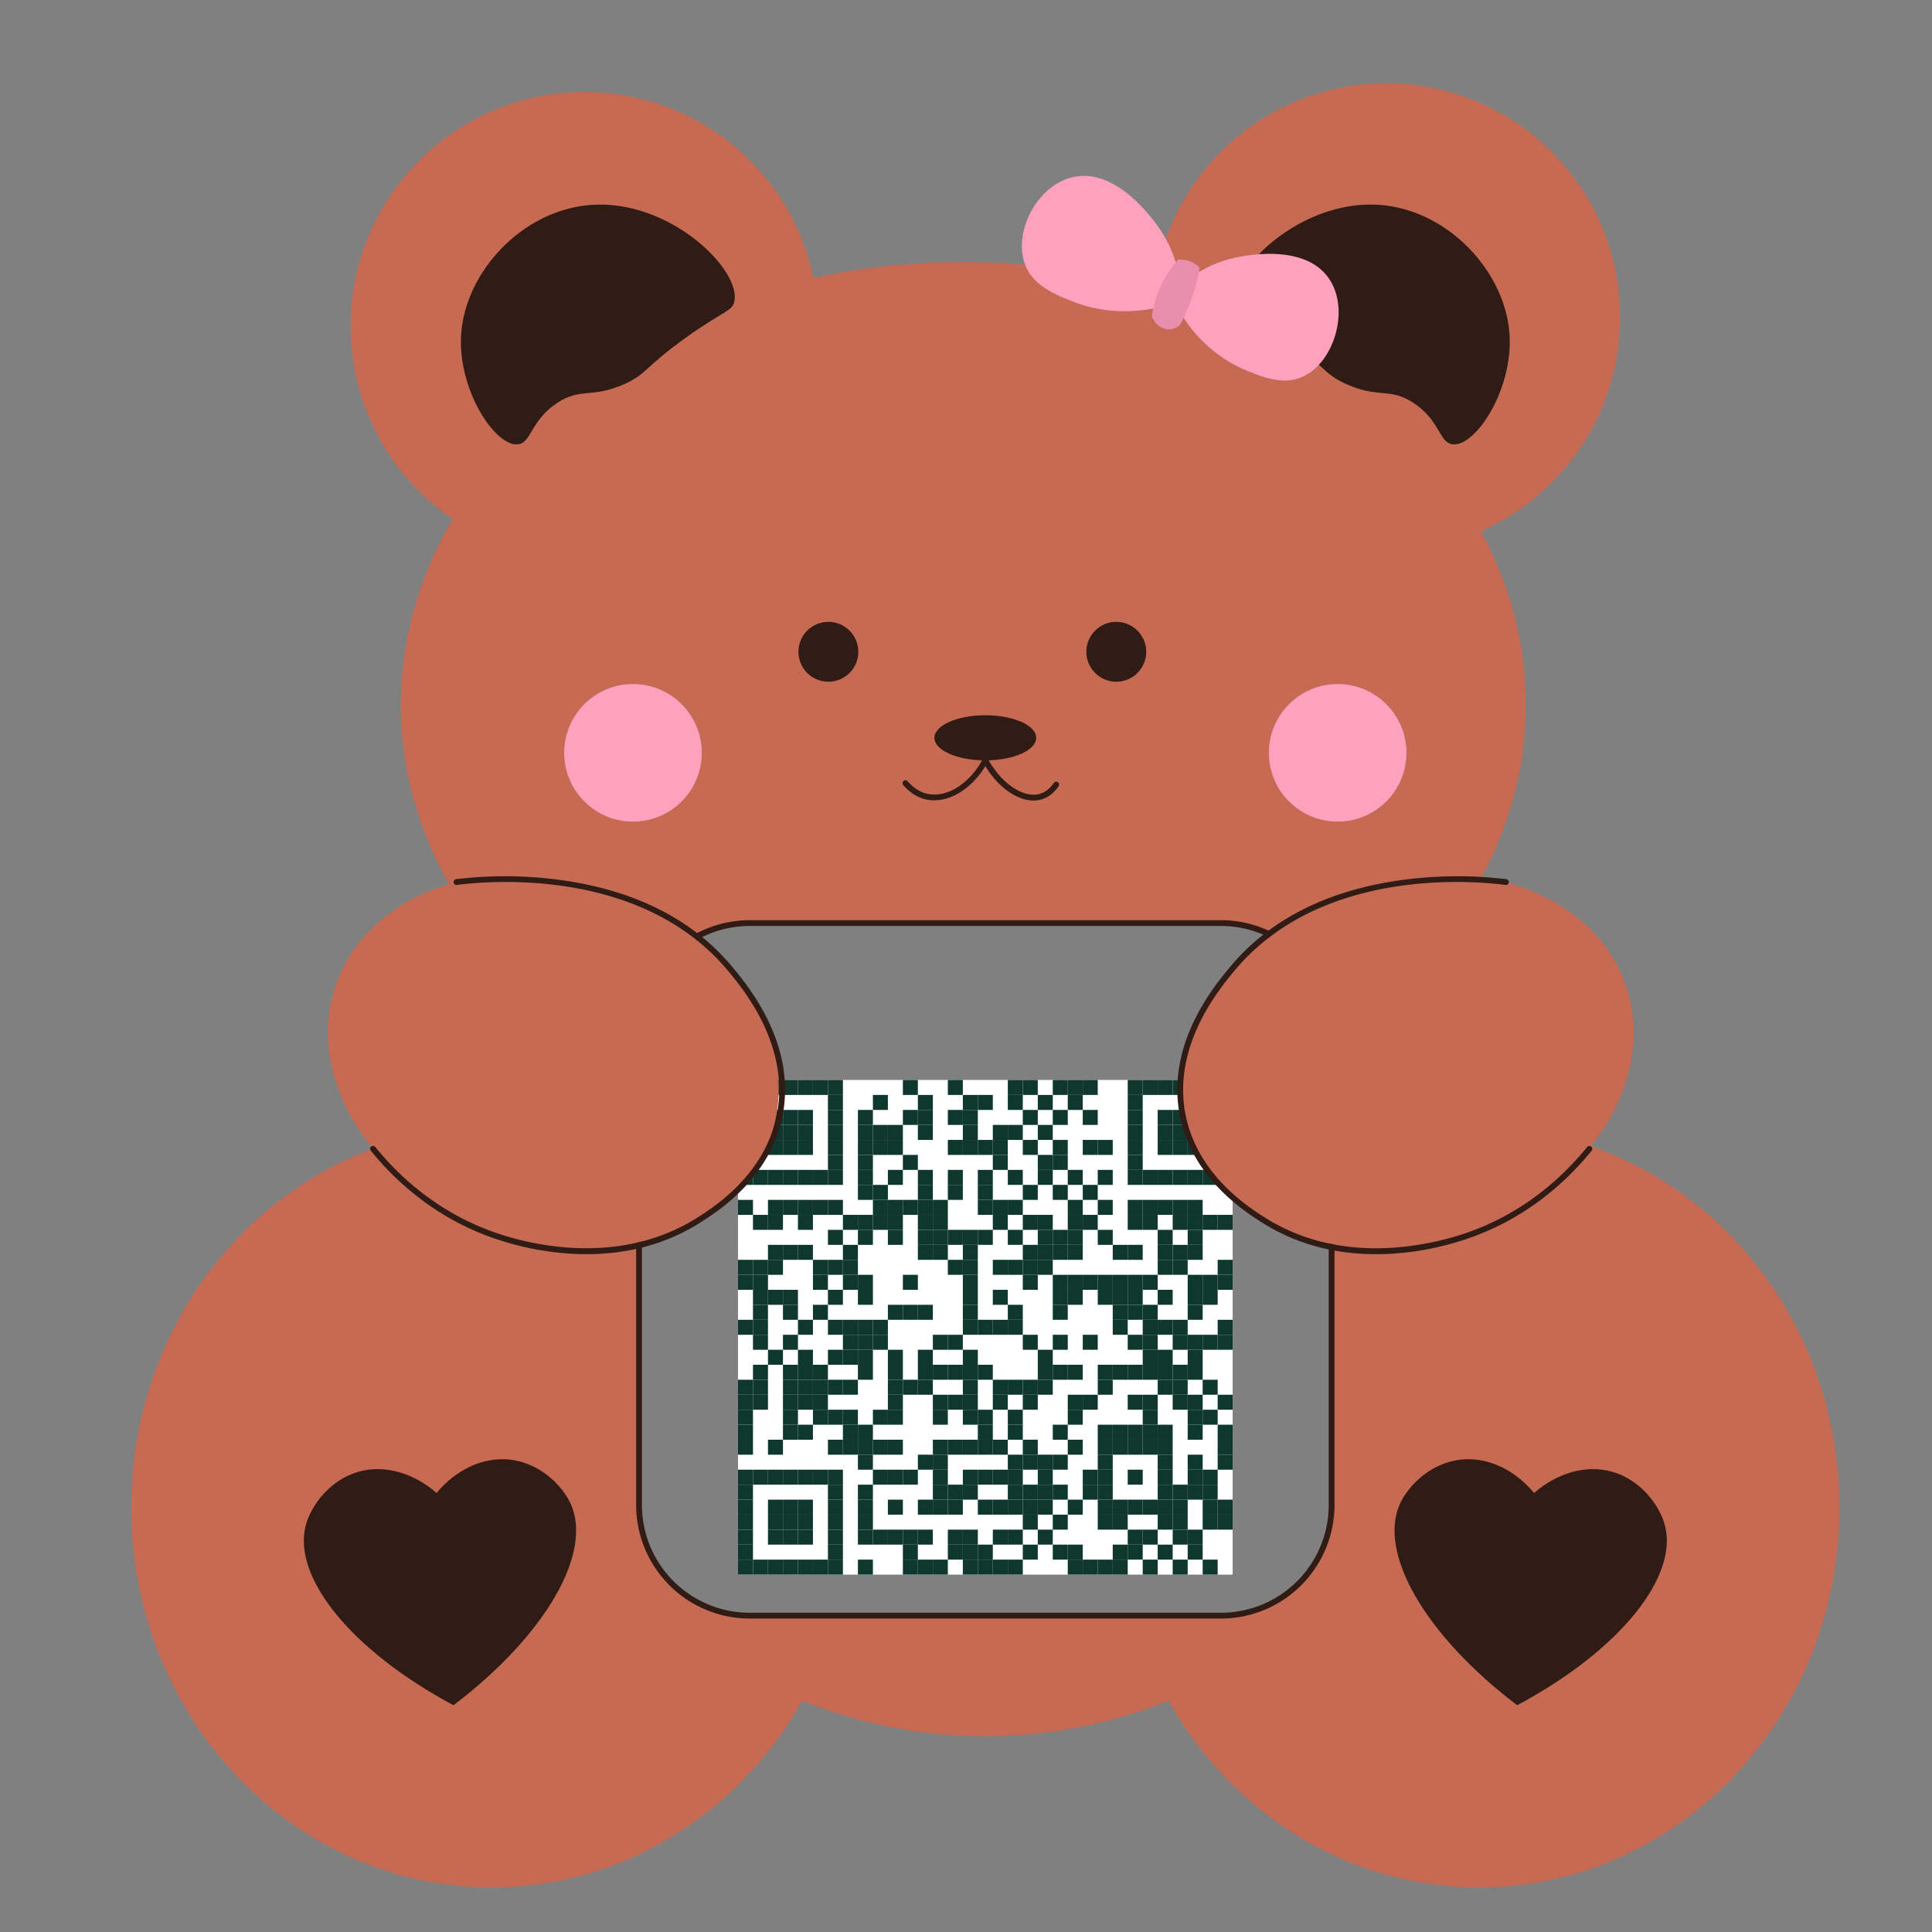 <svg fill="none" xmlns="http://www.w3.org/2000/svg" width="300" height="300" viewBox="0 0 2000 2000">
  <rect x="0" y="0" width="2000" height="2000" fill="#808080" stroke="none"/>
  <g transform="translate(-180,-180)scale(1.2)">
    <defs>
      <style>
        .cls7-1{fill:#c66a54}.cls7-2{fill:#311b15}.cls7-3{fill:#fea1bf}
      </style>
    </defs>
    <g id="\u0421\u043B\u043E\u0439_3" data-name="\u0421\u043B\u043E\u0439 3">
      <g transform="translate(775, 1070)scale(1.5)" fill="none">
        <svg width="300" height="300" viewBox="0 0 300 300">
          <style>
            .background-color{ fill: #fff; }.dot-color{ fill: #0e372d; }.corners-square-color-0-0{ fill: #0e372d; }.corners-dot-color-0-0{ fill: #0e372d; }.corners-square-color-1-0{ fill: #0e372d; }.corners-dot-color-1-0{ fill: #0e372d; }.corners-square-color-0-1{ fill: #0e372d; }.corners-dot-color-0-1{ fill: #0e372d; }
          </style>
          <defs/>
          <g transform="translate(7.759,7.759)">
            <rect x="0" y="0" width="284.483" height="284.483" fill="#ffffff"/>
            <rect x="0.0" y="0.0" width="8.621" height="8.621" fill="#0e372d"/>
            <rect x="8.621" y="0.0" width="8.621" height="8.621" fill="#0e372d"/>
            <rect x="17.241" y="0.0" width="8.621" height="8.621" fill="#0e372d"/>
            <rect x="25.862" y="0.0" width="8.621" height="8.621" fill="#0e372d"/>
            <rect x="34.483" y="0.0" width="8.621" height="8.621" fill="#0e372d"/>
            <rect x="43.103" y="0.0" width="8.621" height="8.621" fill="#0e372d"/>
            <rect x="51.724" y="0.0" width="8.621" height="8.621" fill="#0e372d"/>
            <rect x="94.828" y="0.0" width="8.621" height="8.621" fill="#0e372d"/>
            <rect x="120.69" y="0.0" width="8.621" height="8.621" fill="#0e372d"/>
            <rect x="155.172" y="0.0" width="8.621" height="8.621" fill="#0e372d"/>
            <rect x="163.793" y="0.0" width="8.621" height="8.621" fill="#0e372d"/>
            <rect x="181.034" y="0.0" width="8.621" height="8.621" fill="#0e372d"/>
            <rect x="189.655" y="0.0" width="8.621" height="8.621" fill="#0e372d"/>
            <rect x="198.276" y="0.0" width="8.621" height="8.621" fill="#0e372d"/>
            <rect x="224.138" y="0.0" width="8.621" height="8.621" fill="#0e372d"/>
            <rect x="232.759" y="0.0" width="8.621" height="8.621" fill="#0e372d"/>
            <rect x="241.379" y="0.0" width="8.621" height="8.621" fill="#0e372d"/>
            <rect x="250" y="0.0" width="8.621" height="8.621" fill="#0e372d"/>
            <rect x="258.621" y="0.0" width="8.621" height="8.621" fill="#0e372d"/>
            <rect x="267.241" y="0.0" width="8.621" height="8.621" fill="#0e372d"/>
            <rect x="275.862" y="0.0" width="8.621" height="8.621" fill="#0e372d"/>
            <rect x="0.0" y="8.621" width="8.621" height="8.621" fill="#0e372d"/>
            <rect x="51.724" y="8.621" width="8.621" height="8.621" fill="#0e372d"/>
            <rect x="77.586" y="8.621" width="8.621" height="8.621" fill="#0e372d"/>
            <rect x="103.448" y="8.621" width="8.621" height="8.621" fill="#0e372d"/>
            <rect x="129.31" y="8.621" width="8.621" height="8.621" fill="#0e372d"/>
            <rect x="137.931" y="8.621" width="8.621" height="8.621" fill="#0e372d"/>
            <rect x="155.172" y="8.621" width="8.621" height="8.621" fill="#0e372d"/>
            <rect x="172.414" y="8.621" width="8.621" height="8.621" fill="#0e372d"/>
            <rect x="189.655" y="8.621" width="8.621" height="8.621" fill="#0e372d"/>
            <rect x="224.138" y="8.621" width="8.621" height="8.621" fill="#0e372d"/>
            <rect x="275.862" y="8.621" width="8.621" height="8.621" fill="#0e372d"/>
            <rect x="0.0" y="17.241" width="8.621" height="8.621" fill="#0e372d"/>
            <rect x="17.241" y="17.241" width="8.621" height="8.621" fill="#0e372d"/>
            <rect x="25.862" y="17.241" width="8.621" height="8.621" fill="#0e372d"/>
            <rect x="34.483" y="17.241" width="8.621" height="8.621" fill="#0e372d"/>
            <rect x="51.724" y="17.241" width="8.621" height="8.621" fill="#0e372d"/>
            <rect x="68.966" y="17.241" width="8.621" height="8.621" fill="#0e372d"/>
            <rect x="94.828" y="17.241" width="8.621" height="8.621" fill="#0e372d"/>
            <rect x="103.448" y="17.241" width="8.621" height="8.621" fill="#0e372d"/>
            <rect x="120.69" y="17.241" width="8.621" height="8.621" fill="#0e372d"/>
            <rect x="129.31" y="17.241" width="8.621" height="8.621" fill="#0e372d"/>
            <rect x="163.793" y="17.241" width="8.621" height="8.621" fill="#0e372d"/>
            <rect x="181.034" y="17.241" width="8.621" height="8.621" fill="#0e372d"/>
            <rect x="198.276" y="17.241" width="8.621" height="8.621" fill="#0e372d"/>
            <rect x="224.138" y="17.241" width="8.621" height="8.621" fill="#0e372d"/>
            <rect x="241.379" y="17.241" width="8.621" height="8.621" fill="#0e372d"/>
            <rect x="250" y="17.241" width="8.621" height="8.621" fill="#0e372d"/>
            <rect x="258.621" y="17.241" width="8.621" height="8.621" fill="#0e372d"/>
            <rect x="275.862" y="17.241" width="8.621" height="8.621" fill="#0e372d"/>
            <rect x="0.0" y="25.862" width="8.621" height="8.621" fill="#0e372d"/>
            <rect x="17.241" y="25.862" width="8.621" height="8.621" fill="#0e372d"/>
            <rect x="25.862" y="25.862" width="8.621" height="8.621" fill="#0e372d"/>
            <rect x="34.483" y="25.862" width="8.621" height="8.621" fill="#0e372d"/>
            <rect x="51.724" y="25.862" width="8.621" height="8.621" fill="#0e372d"/>
            <rect x="68.966" y="25.862" width="8.621" height="8.621" fill="#0e372d"/>
            <rect x="77.586" y="25.862" width="8.621" height="8.621" fill="#0e372d"/>
            <rect x="86.207" y="25.862" width="8.621" height="8.621" fill="#0e372d"/>
            <rect x="103.448" y="25.862" width="8.621" height="8.621" fill="#0e372d"/>
            <rect x="129.31" y="25.862" width="8.621" height="8.621" fill="#0e372d"/>
            <rect x="146.552" y="25.862" width="8.621" height="8.621" fill="#0e372d"/>
            <rect x="155.172" y="25.862" width="8.621" height="8.621" fill="#0e372d"/>
            <rect x="172.414" y="25.862" width="8.621" height="8.621" fill="#0e372d"/>
            <rect x="224.138" y="25.862" width="8.621" height="8.621" fill="#0e372d"/>
            <rect x="241.379" y="25.862" width="8.621" height="8.621" fill="#0e372d"/>
            <rect x="250" y="25.862" width="8.621" height="8.621" fill="#0e372d"/>
            <rect x="258.621" y="25.862" width="8.621" height="8.621" fill="#0e372d"/>
            <rect x="275.862" y="25.862" width="8.621" height="8.621" fill="#0e372d"/>
            <rect x="0.0" y="34.483" width="8.621" height="8.621" fill="#0e372d"/>
            <rect x="17.241" y="34.483" width="8.621" height="8.621" fill="#0e372d"/>
            <rect x="25.862" y="34.483" width="8.621" height="8.621" fill="#0e372d"/>
            <rect x="34.483" y="34.483" width="8.621" height="8.621" fill="#0e372d"/>
            <rect x="51.724" y="34.483" width="8.621" height="8.621" fill="#0e372d"/>
            <rect x="68.966" y="34.483" width="8.621" height="8.621" fill="#0e372d"/>
            <rect x="77.586" y="34.483" width="8.621" height="8.621" fill="#0e372d"/>
            <rect x="86.207" y="34.483" width="8.621" height="8.621" fill="#0e372d"/>
            <rect x="120.69" y="34.483" width="8.621" height="8.621" fill="#0e372d"/>
            <rect x="129.31" y="34.483" width="8.621" height="8.621" fill="#0e372d"/>
            <rect x="137.931" y="34.483" width="8.621" height="8.621" fill="#0e372d"/>
            <rect x="146.552" y="34.483" width="8.621" height="8.621" fill="#0e372d"/>
            <rect x="163.793" y="34.483" width="8.621" height="8.621" fill="#0e372d"/>
            <rect x="181.034" y="34.483" width="8.621" height="8.621" fill="#0e372d"/>
            <rect x="198.276" y="34.483" width="8.621" height="8.621" fill="#0e372d"/>
            <rect x="206.897" y="34.483" width="8.621" height="8.621" fill="#0e372d"/>
            <rect x="224.138" y="34.483" width="8.621" height="8.621" fill="#0e372d"/>
            <rect x="241.379" y="34.483" width="8.621" height="8.621" fill="#0e372d"/>
            <rect x="250" y="34.483" width="8.621" height="8.621" fill="#0e372d"/>
            <rect x="258.621" y="34.483" width="8.621" height="8.621" fill="#0e372d"/>
            <rect x="275.862" y="34.483" width="8.621" height="8.621" fill="#0e372d"/>
            <rect x="0.0" y="43.103" width="8.621" height="8.621" fill="#0e372d"/>
            <rect x="51.724" y="43.103" width="8.621" height="8.621" fill="#0e372d"/>
            <rect x="68.966" y="43.103" width="8.621" height="8.621" fill="#0e372d"/>
            <rect x="94.828" y="43.103" width="8.621" height="8.621" fill="#0e372d"/>
            <rect x="146.552" y="43.103" width="8.621" height="8.621" fill="#0e372d"/>
            <rect x="172.414" y="43.103" width="8.621" height="8.621" fill="#0e372d"/>
            <rect x="181.034" y="43.103" width="8.621" height="8.621" fill="#0e372d"/>
            <rect x="224.138" y="43.103" width="8.621" height="8.621" fill="#0e372d"/>
            <rect x="275.862" y="43.103" width="8.621" height="8.621" fill="#0e372d"/>
            <rect x="0.0" y="51.724" width="8.621" height="8.621" fill="#0e372d"/>
            <rect x="8.621" y="51.724" width="8.621" height="8.621" fill="#0e372d"/>
            <rect x="17.241" y="51.724" width="8.621" height="8.621" fill="#0e372d"/>
            <rect x="25.862" y="51.724" width="8.621" height="8.621" fill="#0e372d"/>
            <rect x="34.483" y="51.724" width="8.621" height="8.621" fill="#0e372d"/>
            <rect x="43.103" y="51.724" width="8.621" height="8.621" fill="#0e372d"/>
            <rect x="51.724" y="51.724" width="8.621" height="8.621" fill="#0e372d"/>
            <rect x="68.966" y="51.724" width="8.621" height="8.621" fill="#0e372d"/>
            <rect x="86.207" y="51.724" width="8.621" height="8.621" fill="#0e372d"/>
            <rect x="103.448" y="51.724" width="8.621" height="8.621" fill="#0e372d"/>
            <rect x="120.69" y="51.724" width="8.621" height="8.621" fill="#0e372d"/>
            <rect x="137.931" y="51.724" width="8.621" height="8.621" fill="#0e372d"/>
            <rect x="155.172" y="51.724" width="8.621" height="8.621" fill="#0e372d"/>
            <rect x="172.414" y="51.724" width="8.621" height="8.621" fill="#0e372d"/>
            <rect x="189.655" y="51.724" width="8.621" height="8.621" fill="#0e372d"/>
            <rect x="206.897" y="51.724" width="8.621" height="8.621" fill="#0e372d"/>
            <rect x="224.138" y="51.724" width="8.621" height="8.621" fill="#0e372d"/>
            <rect x="232.759" y="51.724" width="8.621" height="8.621" fill="#0e372d"/>
            <rect x="241.379" y="51.724" width="8.621" height="8.621" fill="#0e372d"/>
            <rect x="250" y="51.724" width="8.621" height="8.621" fill="#0e372d"/>
            <rect x="258.621" y="51.724" width="8.621" height="8.621" fill="#0e372d"/>
            <rect x="267.241" y="51.724" width="8.621" height="8.621" fill="#0e372d"/>
            <rect x="275.862" y="51.724" width="8.621" height="8.621" fill="#0e372d"/>
            <rect x="68.966" y="60.345" width="8.621" height="8.621" fill="#0e372d"/>
            <rect x="77.586" y="60.345" width="8.621" height="8.621" fill="#0e372d"/>
            <rect x="103.448" y="60.345" width="8.621" height="8.621" fill="#0e372d"/>
            <rect x="120.69" y="60.345" width="8.621" height="8.621" fill="#0e372d"/>
            <rect x="137.931" y="60.345" width="8.621" height="8.621" fill="#0e372d"/>
            <rect x="163.793" y="60.345" width="8.621" height="8.621" fill="#0e372d"/>
            <rect x="181.034" y="60.345" width="8.621" height="8.621" fill="#0e372d"/>
            <rect x="198.276" y="60.345" width="8.621" height="8.621" fill="#0e372d"/>
            <rect x="0.0" y="68.966" width="8.621" height="8.621" fill="#0e372d"/>
            <rect x="17.241" y="68.966" width="8.621" height="8.621" fill="#0e372d"/>
            <rect x="25.862" y="68.966" width="8.621" height="8.621" fill="#0e372d"/>
            <rect x="34.483" y="68.966" width="8.621" height="8.621" fill="#0e372d"/>
            <rect x="43.103" y="68.966" width="8.621" height="8.621" fill="#0e372d"/>
            <rect x="51.724" y="68.966" width="8.621" height="8.621" fill="#0e372d"/>
            <rect x="77.586" y="68.966" width="8.621" height="8.621" fill="#0e372d"/>
            <rect x="86.207" y="68.966" width="8.621" height="8.621" fill="#0e372d"/>
            <rect x="94.828" y="68.966" width="8.621" height="8.621" fill="#0e372d"/>
            <rect x="103.448" y="68.966" width="8.621" height="8.621" fill="#0e372d"/>
            <rect x="112.069" y="68.966" width="8.621" height="8.621" fill="#0e372d"/>
            <rect x="137.931" y="68.966" width="8.621" height="8.621" fill="#0e372d"/>
            <rect x="146.552" y="68.966" width="8.621" height="8.621" fill="#0e372d"/>
            <rect x="155.172" y="68.966" width="8.621" height="8.621" fill="#0e372d"/>
            <rect x="189.655" y="68.966" width="8.621" height="8.621" fill="#0e372d"/>
            <rect x="206.897" y="68.966" width="8.621" height="8.621" fill="#0e372d"/>
            <rect x="224.138" y="68.966" width="8.621" height="8.621" fill="#0e372d"/>
            <rect x="232.759" y="68.966" width="8.621" height="8.621" fill="#0e372d"/>
            <rect x="241.379" y="68.966" width="8.621" height="8.621" fill="#0e372d"/>
            <rect x="250" y="68.966" width="8.621" height="8.621" fill="#0e372d"/>
            <rect x="258.621" y="68.966" width="8.621" height="8.621" fill="#0e372d"/>
            <rect x="8.621" y="77.586" width="8.621" height="8.621" fill="#0e372d"/>
            <rect x="17.241" y="77.586" width="8.621" height="8.621" fill="#0e372d"/>
            <rect x="34.483" y="77.586" width="8.621" height="8.621" fill="#0e372d"/>
            <rect x="60.345" y="77.586" width="8.621" height="8.621" fill="#0e372d"/>
            <rect x="68.966" y="77.586" width="8.621" height="8.621" fill="#0e372d"/>
            <rect x="77.586" y="77.586" width="8.621" height="8.621" fill="#0e372d"/>
            <rect x="86.207" y="77.586" width="8.621" height="8.621" fill="#0e372d"/>
            <rect x="103.448" y="77.586" width="8.621" height="8.621" fill="#0e372d"/>
            <rect x="112.069" y="77.586" width="8.621" height="8.621" fill="#0e372d"/>
            <rect x="146.552" y="77.586" width="8.621" height="8.621" fill="#0e372d"/>
            <rect x="163.793" y="77.586" width="8.621" height="8.621" fill="#0e372d"/>
            <rect x="172.414" y="77.586" width="8.621" height="8.621" fill="#0e372d"/>
            <rect x="189.655" y="77.586" width="8.621" height="8.621" fill="#0e372d"/>
            <rect x="198.276" y="77.586" width="8.621" height="8.621" fill="#0e372d"/>
            <rect x="224.138" y="77.586" width="8.621" height="8.621" fill="#0e372d"/>
            <rect x="232.759" y="77.586" width="8.621" height="8.621" fill="#0e372d"/>
            <rect x="250" y="77.586" width="8.621" height="8.621" fill="#0e372d"/>
            <rect x="258.621" y="77.586" width="8.621" height="8.621" fill="#0e372d"/>
            <rect x="267.241" y="77.586" width="8.621" height="8.621" fill="#0e372d"/>
            <rect x="275.862" y="77.586" width="8.621" height="8.621" fill="#0e372d"/>
            <rect x="51.724" y="86.207" width="8.621" height="8.621" fill="#0e372d"/>
            <rect x="68.966" y="86.207" width="8.621" height="8.621" fill="#0e372d"/>
            <rect x="86.207" y="86.207" width="8.621" height="8.621" fill="#0e372d"/>
            <rect x="103.448" y="86.207" width="8.621" height="8.621" fill="#0e372d"/>
            <rect x="112.069" y="86.207" width="8.621" height="8.621" fill="#0e372d"/>
            <rect x="120.69" y="86.207" width="8.621" height="8.621" fill="#0e372d"/>
            <rect x="129.31" y="86.207" width="8.621" height="8.621" fill="#0e372d"/>
            <rect x="137.931" y="86.207" width="8.621" height="8.621" fill="#0e372d"/>
            <rect x="155.172" y="86.207" width="8.621" height="8.621" fill="#0e372d"/>
            <rect x="172.414" y="86.207" width="8.621" height="8.621" fill="#0e372d"/>
            <rect x="181.034" y="86.207" width="8.621" height="8.621" fill="#0e372d"/>
            <rect x="189.655" y="86.207" width="8.621" height="8.621" fill="#0e372d"/>
            <rect x="206.897" y="86.207" width="8.621" height="8.621" fill="#0e372d"/>
            <rect x="241.379" y="86.207" width="8.621" height="8.621" fill="#0e372d"/>
            <rect x="258.621" y="86.207" width="8.621" height="8.621" fill="#0e372d"/>
            <rect x="17.241" y="94.828" width="8.621" height="8.621" fill="#0e372d"/>
            <rect x="25.862" y="94.828" width="8.621" height="8.621" fill="#0e372d"/>
            <rect x="34.483" y="94.828" width="8.621" height="8.621" fill="#0e372d"/>
            <rect x="60.345" y="94.828" width="8.621" height="8.621" fill="#0e372d"/>
            <rect x="103.448" y="94.828" width="8.621" height="8.621" fill="#0e372d"/>
            <rect x="112.069" y="94.828" width="8.621" height="8.621" fill="#0e372d"/>
            <rect x="129.31" y="94.828" width="8.621" height="8.621" fill="#0e372d"/>
            <rect x="163.793" y="94.828" width="8.621" height="8.621" fill="#0e372d"/>
            <rect x="172.414" y="94.828" width="8.621" height="8.621" fill="#0e372d"/>
            <rect x="181.034" y="94.828" width="8.621" height="8.621" fill="#0e372d"/>
            <rect x="189.655" y="94.828" width="8.621" height="8.621" fill="#0e372d"/>
            <rect x="215.517" y="94.828" width="8.621" height="8.621" fill="#0e372d"/>
            <rect x="224.138" y="94.828" width="8.621" height="8.621" fill="#0e372d"/>
            <rect x="241.379" y="94.828" width="8.621" height="8.621" fill="#0e372d"/>
            <rect x="250" y="94.828" width="8.621" height="8.621" fill="#0e372d"/>
            <rect x="258.621" y="94.828" width="8.621" height="8.621" fill="#0e372d"/>
            <rect x="0.0" y="103.448" width="8.621" height="8.621" fill="#0e372d"/>
            <rect x="8.621" y="103.448" width="8.621" height="8.621" fill="#0e372d"/>
            <rect x="17.241" y="103.448" width="8.621" height="8.621" fill="#0e372d"/>
            <rect x="43.103" y="103.448" width="8.621" height="8.621" fill="#0e372d"/>
            <rect x="51.724" y="103.448" width="8.621" height="8.621" fill="#0e372d"/>
            <rect x="60.345" y="103.448" width="8.621" height="8.621" fill="#0e372d"/>
            <rect x="120.69" y="103.448" width="8.621" height="8.621" fill="#0e372d"/>
            <rect x="129.31" y="103.448" width="8.621" height="8.621" fill="#0e372d"/>
            <rect x="146.552" y="103.448" width="8.621" height="8.621" fill="#0e372d"/>
            <rect x="155.172" y="103.448" width="8.621" height="8.621" fill="#0e372d"/>
            <rect x="163.793" y="103.448" width="8.621" height="8.621" fill="#0e372d"/>
            <rect x="172.414" y="103.448" width="8.621" height="8.621" fill="#0e372d"/>
            <rect x="241.379" y="103.448" width="8.621" height="8.621" fill="#0e372d"/>
            <rect x="250" y="103.448" width="8.621" height="8.621" fill="#0e372d"/>
            <rect x="275.862" y="103.448" width="8.621" height="8.621" fill="#0e372d"/>
            <rect x="0.0" y="112.069" width="8.621" height="8.621" fill="#0e372d"/>
            <rect x="8.621" y="112.069" width="8.621" height="8.621" fill="#0e372d"/>
            <rect x="43.103" y="112.069" width="8.621" height="8.621" fill="#0e372d"/>
            <rect x="60.345" y="112.069" width="8.621" height="8.621" fill="#0e372d"/>
            <rect x="68.966" y="112.069" width="8.621" height="8.621" fill="#0e372d"/>
            <rect x="94.828" y="112.069" width="8.621" height="8.621" fill="#0e372d"/>
            <rect x="129.31" y="112.069" width="8.621" height="8.621" fill="#0e372d"/>
            <rect x="163.793" y="112.069" width="8.621" height="8.621" fill="#0e372d"/>
            <rect x="181.034" y="112.069" width="8.621" height="8.621" fill="#0e372d"/>
            <rect x="189.655" y="112.069" width="8.621" height="8.621" fill="#0e372d"/>
            <rect x="198.276" y="112.069" width="8.621" height="8.621" fill="#0e372d"/>
            <rect x="206.897" y="112.069" width="8.621" height="8.621" fill="#0e372d"/>
            <rect x="215.517" y="112.069" width="8.621" height="8.621" fill="#0e372d"/>
            <rect x="224.138" y="112.069" width="8.621" height="8.621" fill="#0e372d"/>
            <rect x="232.759" y="112.069" width="8.621" height="8.621" fill="#0e372d"/>
            <rect x="258.621" y="112.069" width="8.621" height="8.621" fill="#0e372d"/>
            <rect x="267.241" y="112.069" width="8.621" height="8.621" fill="#0e372d"/>
            <rect x="275.862" y="112.069" width="8.621" height="8.621" fill="#0e372d"/>
            <rect x="8.621" y="120.69" width="8.621" height="8.621" fill="#0e372d"/>
            <rect x="17.241" y="120.69" width="8.621" height="8.621" fill="#0e372d"/>
            <rect x="25.862" y="120.69" width="8.621" height="8.621" fill="#0e372d"/>
            <rect x="51.724" y="120.69" width="8.621" height="8.621" fill="#0e372d"/>
            <rect x="68.966" y="120.69" width="8.621" height="8.621" fill="#0e372d"/>
            <rect x="129.31" y="120.69" width="8.621" height="8.621" fill="#0e372d"/>
            <rect x="146.552" y="120.69" width="8.621" height="8.621" fill="#0e372d"/>
            <rect x="181.034" y="120.69" width="8.621" height="8.621" fill="#0e372d"/>
            <rect x="189.655" y="120.69" width="8.621" height="8.621" fill="#0e372d"/>
            <rect x="206.897" y="120.69" width="8.621" height="8.621" fill="#0e372d"/>
            <rect x="215.517" y="120.69" width="8.621" height="8.621" fill="#0e372d"/>
            <rect x="224.138" y="120.69" width="8.621" height="8.621" fill="#0e372d"/>
            <rect x="241.379" y="120.69" width="8.621" height="8.621" fill="#0e372d"/>
            <rect x="258.621" y="120.69" width="8.621" height="8.621" fill="#0e372d"/>
            <rect x="267.241" y="120.69" width="8.621" height="8.621" fill="#0e372d"/>
            <rect x="8.621" y="129.31" width="8.621" height="8.621" fill="#0e372d"/>
            <rect x="25.862" y="129.31" width="8.621" height="8.621" fill="#0e372d"/>
            <rect x="43.103" y="129.31" width="8.621" height="8.621" fill="#0e372d"/>
            <rect x="86.207" y="129.31" width="8.621" height="8.621" fill="#0e372d"/>
            <rect x="94.828" y="129.31" width="8.621" height="8.621" fill="#0e372d"/>
            <rect x="103.448" y="129.31" width="8.621" height="8.621" fill="#0e372d"/>
            <rect x="129.31" y="129.31" width="8.621" height="8.621" fill="#0e372d"/>
            <rect x="155.172" y="129.31" width="8.621" height="8.621" fill="#0e372d"/>
            <rect x="181.034" y="129.31" width="8.621" height="8.621" fill="#0e372d"/>
            <rect x="215.517" y="129.31" width="8.621" height="8.621" fill="#0e372d"/>
            <rect x="224.138" y="129.31" width="8.621" height="8.621" fill="#0e372d"/>
            <rect x="232.759" y="129.31" width="8.621" height="8.621" fill="#0e372d"/>
            <rect x="258.621" y="129.31" width="8.621" height="8.621" fill="#0e372d"/>
            <rect x="0.0" y="137.931" width="8.621" height="8.621" fill="#0e372d"/>
            <rect x="8.621" y="137.931" width="8.621" height="8.621" fill="#0e372d"/>
            <rect x="34.483" y="137.931" width="8.621" height="8.621" fill="#0e372d"/>
            <rect x="51.724" y="137.931" width="8.621" height="8.621" fill="#0e372d"/>
            <rect x="60.345" y="137.931" width="8.621" height="8.621" fill="#0e372d"/>
            <rect x="68.966" y="137.931" width="8.621" height="8.621" fill="#0e372d"/>
            <rect x="77.586" y="137.931" width="8.621" height="8.621" fill="#0e372d"/>
            <rect x="129.31" y="137.931" width="8.621" height="8.621" fill="#0e372d"/>
            <rect x="137.931" y="137.931" width="8.621" height="8.621" fill="#0e372d"/>
            <rect x="146.552" y="137.931" width="8.621" height="8.621" fill="#0e372d"/>
            <rect x="155.172" y="137.931" width="8.621" height="8.621" fill="#0e372d"/>
            <rect x="215.517" y="137.931" width="8.621" height="8.621" fill="#0e372d"/>
            <rect x="232.759" y="137.931" width="8.621" height="8.621" fill="#0e372d"/>
            <rect x="241.379" y="137.931" width="8.621" height="8.621" fill="#0e372d"/>
            <rect x="250" y="137.931" width="8.621" height="8.621" fill="#0e372d"/>
            <rect x="275.862" y="137.931" width="8.621" height="8.621" fill="#0e372d"/>
            <rect x="8.621" y="146.552" width="8.621" height="8.621" fill="#0e372d"/>
            <rect x="25.862" y="146.552" width="8.621" height="8.621" fill="#0e372d"/>
            <rect x="60.345" y="146.552" width="8.621" height="8.621" fill="#0e372d"/>
            <rect x="68.966" y="146.552" width="8.621" height="8.621" fill="#0e372d"/>
            <rect x="77.586" y="146.552" width="8.621" height="8.621" fill="#0e372d"/>
            <rect x="112.069" y="146.552" width="8.621" height="8.621" fill="#0e372d"/>
            <rect x="120.69" y="146.552" width="8.621" height="8.621" fill="#0e372d"/>
            <rect x="163.793" y="146.552" width="8.621" height="8.621" fill="#0e372d"/>
            <rect x="181.034" y="146.552" width="8.621" height="8.621" fill="#0e372d"/>
            <rect x="198.276" y="146.552" width="8.621" height="8.621" fill="#0e372d"/>
            <rect x="224.138" y="146.552" width="8.621" height="8.621" fill="#0e372d"/>
            <rect x="232.759" y="146.552" width="8.621" height="8.621" fill="#0e372d"/>
            <rect x="250" y="146.552" width="8.621" height="8.621" fill="#0e372d"/>
            <rect x="258.621" y="146.552" width="8.621" height="8.621" fill="#0e372d"/>
            <rect x="267.241" y="146.552" width="8.621" height="8.621" fill="#0e372d"/>
            <rect x="275.862" y="146.552" width="8.621" height="8.621" fill="#0e372d"/>
            <rect x="17.241" y="155.172" width="8.621" height="8.621" fill="#0e372d"/>
            <rect x="34.483" y="155.172" width="8.621" height="8.621" fill="#0e372d"/>
            <rect x="51.724" y="155.172" width="8.621" height="8.621" fill="#0e372d"/>
            <rect x="60.345" y="155.172" width="8.621" height="8.621" fill="#0e372d"/>
            <rect x="68.966" y="155.172" width="8.621" height="8.621" fill="#0e372d"/>
            <rect x="86.207" y="155.172" width="8.621" height="8.621" fill="#0e372d"/>
            <rect x="103.448" y="155.172" width="8.621" height="8.621" fill="#0e372d"/>
            <rect x="129.31" y="155.172" width="8.621" height="8.621" fill="#0e372d"/>
            <rect x="172.414" y="155.172" width="8.621" height="8.621" fill="#0e372d"/>
            <rect x="232.759" y="155.172" width="8.621" height="8.621" fill="#0e372d"/>
            <rect x="241.379" y="155.172" width="8.621" height="8.621" fill="#0e372d"/>
            <rect x="258.621" y="155.172" width="8.621" height="8.621" fill="#0e372d"/>
            <rect x="8.621" y="163.793" width="8.621" height="8.621" fill="#0e372d"/>
            <rect x="25.862" y="163.793" width="8.621" height="8.621" fill="#0e372d"/>
            <rect x="34.483" y="163.793" width="8.621" height="8.621" fill="#0e372d"/>
            <rect x="43.103" y="163.793" width="8.621" height="8.621" fill="#0e372d"/>
            <rect x="68.966" y="163.793" width="8.621" height="8.621" fill="#0e372d"/>
            <rect x="86.207" y="163.793" width="8.621" height="8.621" fill="#0e372d"/>
            <rect x="103.448" y="163.793" width="8.621" height="8.621" fill="#0e372d"/>
            <rect x="112.069" y="163.793" width="8.621" height="8.621" fill="#0e372d"/>
            <rect x="120.69" y="163.793" width="8.621" height="8.621" fill="#0e372d"/>
            <rect x="129.31" y="163.793" width="8.621" height="8.621" fill="#0e372d"/>
            <rect x="137.931" y="163.793" width="8.621" height="8.621" fill="#0e372d"/>
            <rect x="172.414" y="163.793" width="8.621" height="8.621" fill="#0e372d"/>
            <rect x="181.034" y="163.793" width="8.621" height="8.621" fill="#0e372d"/>
            <rect x="189.655" y="163.793" width="8.621" height="8.621" fill="#0e372d"/>
            <rect x="206.897" y="163.793" width="8.621" height="8.621" fill="#0e372d"/>
            <rect x="215.517" y="163.793" width="8.621" height="8.621" fill="#0e372d"/>
            <rect x="224.138" y="163.793" width="8.621" height="8.621" fill="#0e372d"/>
            <rect x="232.759" y="163.793" width="8.621" height="8.621" fill="#0e372d"/>
            <rect x="241.379" y="163.793" width="8.621" height="8.621" fill="#0e372d"/>
            <rect x="250" y="163.793" width="8.621" height="8.621" fill="#0e372d"/>
            <rect x="258.621" y="163.793" width="8.621" height="8.621" fill="#0e372d"/>
            <rect x="0.0" y="172.414" width="8.621" height="8.621" fill="#0e372d"/>
            <rect x="8.621" y="172.414" width="8.621" height="8.621" fill="#0e372d"/>
            <rect x="25.862" y="172.414" width="8.621" height="8.621" fill="#0e372d"/>
            <rect x="34.483" y="172.414" width="8.621" height="8.621" fill="#0e372d"/>
            <rect x="43.103" y="172.414" width="8.621" height="8.621" fill="#0e372d"/>
            <rect x="51.724" y="172.414" width="8.621" height="8.621" fill="#0e372d"/>
            <rect x="60.345" y="172.414" width="8.621" height="8.621" fill="#0e372d"/>
            <rect x="86.207" y="172.414" width="8.621" height="8.621" fill="#0e372d"/>
            <rect x="94.828" y="172.414" width="8.621" height="8.621" fill="#0e372d"/>
            <rect x="103.448" y="172.414" width="8.621" height="8.621" fill="#0e372d"/>
            <rect x="129.31" y="172.414" width="8.621" height="8.621" fill="#0e372d"/>
            <rect x="146.552" y="172.414" width="8.621" height="8.621" fill="#0e372d"/>
            <rect x="155.172" y="172.414" width="8.621" height="8.621" fill="#0e372d"/>
            <rect x="163.793" y="172.414" width="8.621" height="8.621" fill="#0e372d"/>
            <rect x="172.414" y="172.414" width="8.621" height="8.621" fill="#0e372d"/>
            <rect x="206.897" y="172.414" width="8.621" height="8.621" fill="#0e372d"/>
            <rect x="241.379" y="172.414" width="8.621" height="8.621" fill="#0e372d"/>
            <rect x="250" y="172.414" width="8.621" height="8.621" fill="#0e372d"/>
            <rect x="267.241" y="172.414" width="8.621" height="8.621" fill="#0e372d"/>
            <rect x="0.0" y="181.034" width="8.621" height="8.621" fill="#0e372d"/>
            <rect x="8.621" y="181.034" width="8.621" height="8.621" fill="#0e372d"/>
            <rect x="25.862" y="181.034" width="8.621" height="8.621" fill="#0e372d"/>
            <rect x="34.483" y="181.034" width="8.621" height="8.621" fill="#0e372d"/>
            <rect x="43.103" y="181.034" width="8.621" height="8.621" fill="#0e372d"/>
            <rect x="86.207" y="181.034" width="8.621" height="8.621" fill="#0e372d"/>
            <rect x="112.069" y="181.034" width="8.621" height="8.621" fill="#0e372d"/>
            <rect x="120.69" y="181.034" width="8.621" height="8.621" fill="#0e372d"/>
            <rect x="129.31" y="181.034" width="8.621" height="8.621" fill="#0e372d"/>
            <rect x="146.552" y="181.034" width="8.621" height="8.621" fill="#0e372d"/>
            <rect x="163.793" y="181.034" width="8.621" height="8.621" fill="#0e372d"/>
            <rect x="189.655" y="181.034" width="8.621" height="8.621" fill="#0e372d"/>
            <rect x="198.276" y="181.034" width="8.621" height="8.621" fill="#0e372d"/>
            <rect x="224.138" y="181.034" width="8.621" height="8.621" fill="#0e372d"/>
            <rect x="232.759" y="181.034" width="8.621" height="8.621" fill="#0e372d"/>
            <rect x="250" y="181.034" width="8.621" height="8.621" fill="#0e372d"/>
            <rect x="258.621" y="181.034" width="8.621" height="8.621" fill="#0e372d"/>
            <rect x="275.862" y="181.034" width="8.621" height="8.621" fill="#0e372d"/>
            <rect x="0.0" y="189.655" width="8.621" height="8.621" fill="#0e372d"/>
            <rect x="25.862" y="189.655" width="8.621" height="8.621" fill="#0e372d"/>
            <rect x="43.103" y="189.655" width="8.621" height="8.621" fill="#0e372d"/>
            <rect x="51.724" y="189.655" width="8.621" height="8.621" fill="#0e372d"/>
            <rect x="60.345" y="189.655" width="8.621" height="8.621" fill="#0e372d"/>
            <rect x="77.586" y="189.655" width="8.621" height="8.621" fill="#0e372d"/>
            <rect x="86.207" y="189.655" width="8.621" height="8.621" fill="#0e372d"/>
            <rect x="112.069" y="189.655" width="8.621" height="8.621" fill="#0e372d"/>
            <rect x="129.31" y="189.655" width="8.621" height="8.621" fill="#0e372d"/>
            <rect x="137.931" y="189.655" width="8.621" height="8.621" fill="#0e372d"/>
            <rect x="155.172" y="189.655" width="8.621" height="8.621" fill="#0e372d"/>
            <rect x="189.655" y="189.655" width="8.621" height="8.621" fill="#0e372d"/>
            <rect x="232.759" y="189.655" width="8.621" height="8.621" fill="#0e372d"/>
            <rect x="258.621" y="189.655" width="8.621" height="8.621" fill="#0e372d"/>
            <rect x="267.241" y="189.655" width="8.621" height="8.621" fill="#0e372d"/>
            <rect x="0.0" y="198.276" width="8.621" height="8.621" fill="#0e372d"/>
            <rect x="25.862" y="198.276" width="8.621" height="8.621" fill="#0e372d"/>
            <rect x="34.483" y="198.276" width="8.621" height="8.621" fill="#0e372d"/>
            <rect x="60.345" y="198.276" width="8.621" height="8.621" fill="#0e372d"/>
            <rect x="68.966" y="198.276" width="8.621" height="8.621" fill="#0e372d"/>
            <rect x="137.931" y="198.276" width="8.621" height="8.621" fill="#0e372d"/>
            <rect x="155.172" y="198.276" width="8.621" height="8.621" fill="#0e372d"/>
            <rect x="181.034" y="198.276" width="8.621" height="8.621" fill="#0e372d"/>
            <rect x="206.897" y="198.276" width="8.621" height="8.621" fill="#0e372d"/>
            <rect x="215.517" y="198.276" width="8.621" height="8.621" fill="#0e372d"/>
            <rect x="224.138" y="198.276" width="8.621" height="8.621" fill="#0e372d"/>
            <rect x="232.759" y="198.276" width="8.621" height="8.621" fill="#0e372d"/>
            <rect x="241.379" y="198.276" width="8.621" height="8.621" fill="#0e372d"/>
            <rect x="258.621" y="198.276" width="8.621" height="8.621" fill="#0e372d"/>
            <rect x="275.862" y="198.276" width="8.621" height="8.621" fill="#0e372d"/>
            <rect x="0.0" y="206.897" width="8.621" height="8.621" fill="#0e372d"/>
            <rect x="17.241" y="206.897" width="8.621" height="8.621" fill="#0e372d"/>
            <rect x="51.724" y="206.897" width="8.621" height="8.621" fill="#0e372d"/>
            <rect x="60.345" y="206.897" width="8.621" height="8.621" fill="#0e372d"/>
            <rect x="68.966" y="206.897" width="8.621" height="8.621" fill="#0e372d"/>
            <rect x="77.586" y="206.897" width="8.621" height="8.621" fill="#0e372d"/>
            <rect x="86.207" y="206.897" width="8.621" height="8.621" fill="#0e372d"/>
            <rect x="112.069" y="206.897" width="8.621" height="8.621" fill="#0e372d"/>
            <rect x="120.69" y="206.897" width="8.621" height="8.621" fill="#0e372d"/>
            <rect x="129.31" y="206.897" width="8.621" height="8.621" fill="#0e372d"/>
            <rect x="137.931" y="206.897" width="8.621" height="8.621" fill="#0e372d"/>
            <rect x="146.552" y="206.897" width="8.621" height="8.621" fill="#0e372d"/>
            <rect x="163.793" y="206.897" width="8.621" height="8.621" fill="#0e372d"/>
            <rect x="189.655" y="206.897" width="8.621" height="8.621" fill="#0e372d"/>
            <rect x="206.897" y="206.897" width="8.621" height="8.621" fill="#0e372d"/>
            <rect x="215.517" y="206.897" width="8.621" height="8.621" fill="#0e372d"/>
            <rect x="224.138" y="206.897" width="8.621" height="8.621" fill="#0e372d"/>
            <rect x="232.759" y="206.897" width="8.621" height="8.621" fill="#0e372d"/>
            <rect x="241.379" y="206.897" width="8.621" height="8.621" fill="#0e372d"/>
            <rect x="275.862" y="206.897" width="8.621" height="8.621" fill="#0e372d"/>
            <rect x="68.966" y="215.517" width="8.621" height="8.621" fill="#0e372d"/>
            <rect x="103.448" y="215.517" width="8.621" height="8.621" fill="#0e372d"/>
            <rect x="112.069" y="215.517" width="8.621" height="8.621" fill="#0e372d"/>
            <rect x="155.172" y="215.517" width="8.621" height="8.621" fill="#0e372d"/>
            <rect x="163.793" y="215.517" width="8.621" height="8.621" fill="#0e372d"/>
            <rect x="172.414" y="215.517" width="8.621" height="8.621" fill="#0e372d"/>
            <rect x="181.034" y="215.517" width="8.621" height="8.621" fill="#0e372d"/>
            <rect x="206.897" y="215.517" width="8.621" height="8.621" fill="#0e372d"/>
            <rect x="241.379" y="215.517" width="8.621" height="8.621" fill="#0e372d"/>
            <rect x="258.621" y="215.517" width="8.621" height="8.621" fill="#0e372d"/>
            <rect x="275.862" y="215.517" width="8.621" height="8.621" fill="#0e372d"/>
            <rect x="0.0" y="224.138" width="8.621" height="8.621" fill="#0e372d"/>
            <rect x="8.621" y="224.138" width="8.621" height="8.621" fill="#0e372d"/>
            <rect x="17.241" y="224.138" width="8.621" height="8.621" fill="#0e372d"/>
            <rect x="25.862" y="224.138" width="8.621" height="8.621" fill="#0e372d"/>
            <rect x="34.483" y="224.138" width="8.621" height="8.621" fill="#0e372d"/>
            <rect x="43.103" y="224.138" width="8.621" height="8.621" fill="#0e372d"/>
            <rect x="51.724" y="224.138" width="8.621" height="8.621" fill="#0e372d"/>
            <rect x="77.586" y="224.138" width="8.621" height="8.621" fill="#0e372d"/>
            <rect x="86.207" y="224.138" width="8.621" height="8.621" fill="#0e372d"/>
            <rect x="94.828" y="224.138" width="8.621" height="8.621" fill="#0e372d"/>
            <rect x="112.069" y="224.138" width="8.621" height="8.621" fill="#0e372d"/>
            <rect x="129.31" y="224.138" width="8.621" height="8.621" fill="#0e372d"/>
            <rect x="137.931" y="224.138" width="8.621" height="8.621" fill="#0e372d"/>
            <rect x="146.552" y="224.138" width="8.621" height="8.621" fill="#0e372d"/>
            <rect x="155.172" y="224.138" width="8.621" height="8.621" fill="#0e372d"/>
            <rect x="172.414" y="224.138" width="8.621" height="8.621" fill="#0e372d"/>
            <rect x="198.276" y="224.138" width="8.621" height="8.621" fill="#0e372d"/>
            <rect x="206.897" y="224.138" width="8.621" height="8.621" fill="#0e372d"/>
            <rect x="224.138" y="224.138" width="8.621" height="8.621" fill="#0e372d"/>
            <rect x="241.379" y="224.138" width="8.621" height="8.621" fill="#0e372d"/>
            <rect x="258.621" y="224.138" width="8.621" height="8.621" fill="#0e372d"/>
            <rect x="267.241" y="224.138" width="8.621" height="8.621" fill="#0e372d"/>
            <rect x="0.0" y="232.759" width="8.621" height="8.621" fill="#0e372d"/>
            <rect x="51.724" y="232.759" width="8.621" height="8.621" fill="#0e372d"/>
            <rect x="68.966" y="232.759" width="8.621" height="8.621" fill="#0e372d"/>
            <rect x="112.069" y="232.759" width="8.621" height="8.621" fill="#0e372d"/>
            <rect x="120.69" y="232.759" width="8.621" height="8.621" fill="#0e372d"/>
            <rect x="129.31" y="232.759" width="8.621" height="8.621" fill="#0e372d"/>
            <rect x="155.172" y="232.759" width="8.621" height="8.621" fill="#0e372d"/>
            <rect x="163.793" y="232.759" width="8.621" height="8.621" fill="#0e372d"/>
            <rect x="172.414" y="232.759" width="8.621" height="8.621" fill="#0e372d"/>
            <rect x="181.034" y="232.759" width="8.621" height="8.621" fill="#0e372d"/>
            <rect x="198.276" y="232.759" width="8.621" height="8.621" fill="#0e372d"/>
            <rect x="206.897" y="232.759" width="8.621" height="8.621" fill="#0e372d"/>
            <rect x="241.379" y="232.759" width="8.621" height="8.621" fill="#0e372d"/>
            <rect x="250" y="232.759" width="8.621" height="8.621" fill="#0e372d"/>
            <rect x="258.621" y="232.759" width="8.621" height="8.621" fill="#0e372d"/>
            <rect x="267.241" y="232.759" width="8.621" height="8.621" fill="#0e372d"/>
            <rect x="0.0" y="241.379" width="8.621" height="8.621" fill="#0e372d"/>
            <rect x="17.241" y="241.379" width="8.621" height="8.621" fill="#0e372d"/>
            <rect x="25.862" y="241.379" width="8.621" height="8.621" fill="#0e372d"/>
            <rect x="34.483" y="241.379" width="8.621" height="8.621" fill="#0e372d"/>
            <rect x="51.724" y="241.379" width="8.621" height="8.621" fill="#0e372d"/>
            <rect x="68.966" y="241.379" width="8.621" height="8.621" fill="#0e372d"/>
            <rect x="86.207" y="241.379" width="8.621" height="8.621" fill="#0e372d"/>
            <rect x="103.448" y="241.379" width="8.621" height="8.621" fill="#0e372d"/>
            <rect x="112.069" y="241.379" width="8.621" height="8.621" fill="#0e372d"/>
            <rect x="120.69" y="241.379" width="8.621" height="8.621" fill="#0e372d"/>
            <rect x="137.931" y="241.379" width="8.621" height="8.621" fill="#0e372d"/>
            <rect x="146.552" y="241.379" width="8.621" height="8.621" fill="#0e372d"/>
            <rect x="155.172" y="241.379" width="8.621" height="8.621" fill="#0e372d"/>
            <rect x="163.793" y="241.379" width="8.621" height="8.621" fill="#0e372d"/>
            <rect x="172.414" y="241.379" width="8.621" height="8.621" fill="#0e372d"/>
            <rect x="189.655" y="241.379" width="8.621" height="8.621" fill="#0e372d"/>
            <rect x="206.897" y="241.379" width="8.621" height="8.621" fill="#0e372d"/>
            <rect x="215.517" y="241.379" width="8.621" height="8.621" fill="#0e372d"/>
            <rect x="224.138" y="241.379" width="8.621" height="8.621" fill="#0e372d"/>
            <rect x="232.759" y="241.379" width="8.621" height="8.621" fill="#0e372d"/>
            <rect x="241.379" y="241.379" width="8.621" height="8.621" fill="#0e372d"/>
            <rect x="250" y="241.379" width="8.621" height="8.621" fill="#0e372d"/>
            <rect x="267.241" y="241.379" width="8.621" height="8.621" fill="#0e372d"/>
            <rect x="275.862" y="241.379" width="8.621" height="8.621" fill="#0e372d"/>
            <rect x="0.0" y="250" width="8.621" height="8.621" fill="#0e372d"/>
            <rect x="17.241" y="250" width="8.621" height="8.621" fill="#0e372d"/>
            <rect x="25.862" y="250" width="8.621" height="8.621" fill="#0e372d"/>
            <rect x="34.483" y="250" width="8.621" height="8.621" fill="#0e372d"/>
            <rect x="51.724" y="250" width="8.621" height="8.621" fill="#0e372d"/>
            <rect x="68.966" y="250" width="8.621" height="8.621" fill="#0e372d"/>
            <rect x="163.793" y="250" width="8.621" height="8.621" fill="#0e372d"/>
            <rect x="181.034" y="250" width="8.621" height="8.621" fill="#0e372d"/>
            <rect x="206.897" y="250" width="8.621" height="8.621" fill="#0e372d"/>
            <rect x="215.517" y="250" width="8.621" height="8.621" fill="#0e372d"/>
            <rect x="241.379" y="250" width="8.621" height="8.621" fill="#0e372d"/>
            <rect x="250" y="250" width="8.621" height="8.621" fill="#0e372d"/>
            <rect x="267.241" y="250" width="8.621" height="8.621" fill="#0e372d"/>
            <rect x="275.862" y="250" width="8.621" height="8.621" fill="#0e372d"/>
            <rect x="0.0" y="258.621" width="8.621" height="8.621" fill="#0e372d"/>
            <rect x="17.241" y="258.621" width="8.621" height="8.621" fill="#0e372d"/>
            <rect x="25.862" y="258.621" width="8.621" height="8.621" fill="#0e372d"/>
            <rect x="34.483" y="258.621" width="8.621" height="8.621" fill="#0e372d"/>
            <rect x="51.724" y="258.621" width="8.621" height="8.621" fill="#0e372d"/>
            <rect x="68.966" y="258.621" width="8.621" height="8.621" fill="#0e372d"/>
            <rect x="77.586" y="258.621" width="8.621" height="8.621" fill="#0e372d"/>
            <rect x="86.207" y="258.621" width="8.621" height="8.621" fill="#0e372d"/>
            <rect x="94.828" y="258.621" width="8.621" height="8.621" fill="#0e372d"/>
            <rect x="103.448" y="258.621" width="8.621" height="8.621" fill="#0e372d"/>
            <rect x="120.69" y="258.621" width="8.621" height="8.621" fill="#0e372d"/>
            <rect x="129.31" y="258.621" width="8.621" height="8.621" fill="#0e372d"/>
            <rect x="146.552" y="258.621" width="8.621" height="8.621" fill="#0e372d"/>
            <rect x="155.172" y="258.621" width="8.621" height="8.621" fill="#0e372d"/>
            <rect x="172.414" y="258.621" width="8.621" height="8.621" fill="#0e372d"/>
            <rect x="224.138" y="258.621" width="8.621" height="8.621" fill="#0e372d"/>
            <rect x="232.759" y="258.621" width="8.621" height="8.621" fill="#0e372d"/>
            <rect x="250" y="258.621" width="8.621" height="8.621" fill="#0e372d"/>
            <rect x="258.621" y="258.621" width="8.621" height="8.621" fill="#0e372d"/>
            <rect x="0.0" y="267.241" width="8.621" height="8.621" fill="#0e372d"/>
            <rect x="51.724" y="267.241" width="8.621" height="8.621" fill="#0e372d"/>
            <rect x="94.828" y="267.241" width="8.621" height="8.621" fill="#0e372d"/>
            <rect x="120.69" y="267.241" width="8.621" height="8.621" fill="#0e372d"/>
            <rect x="129.31" y="267.241" width="8.621" height="8.621" fill="#0e372d"/>
            <rect x="137.931" y="267.241" width="8.621" height="8.621" fill="#0e372d"/>
            <rect x="163.793" y="267.241" width="8.621" height="8.621" fill="#0e372d"/>
            <rect x="181.034" y="267.241" width="8.621" height="8.621" fill="#0e372d"/>
            <rect x="189.655" y="267.241" width="8.621" height="8.621" fill="#0e372d"/>
            <rect x="215.517" y="267.241" width="8.621" height="8.621" fill="#0e372d"/>
            <rect x="224.138" y="267.241" width="8.621" height="8.621" fill="#0e372d"/>
            <rect x="241.379" y="267.241" width="8.621" height="8.621" fill="#0e372d"/>
            <rect x="258.621" y="267.241" width="8.621" height="8.621" fill="#0e372d"/>
            <rect x="0.0" y="275.862" width="8.621" height="8.621" fill="#0e372d"/>
            <rect x="8.621" y="275.862" width="8.621" height="8.621" fill="#0e372d"/>
            <rect x="17.241" y="275.862" width="8.621" height="8.621" fill="#0e372d"/>
            <rect x="25.862" y="275.862" width="8.621" height="8.621" fill="#0e372d"/>
            <rect x="34.483" y="275.862" width="8.621" height="8.621" fill="#0e372d"/>
            <rect x="43.103" y="275.862" width="8.621" height="8.621" fill="#0e372d"/>
            <rect x="51.724" y="275.862" width="8.621" height="8.621" fill="#0e372d"/>
            <rect x="68.966" y="275.862" width="8.621" height="8.621" fill="#0e372d"/>
            <rect x="94.828" y="275.862" width="8.621" height="8.621" fill="#0e372d"/>
            <rect x="103.448" y="275.862" width="8.621" height="8.621" fill="#0e372d"/>
            <rect x="112.069" y="275.862" width="8.621" height="8.621" fill="#0e372d"/>
            <rect x="129.31" y="275.862" width="8.621" height="8.621" fill="#0e372d"/>
            <rect x="137.931" y="275.862" width="8.621" height="8.621" fill="#0e372d"/>
            <rect x="146.552" y="275.862" width="8.621" height="8.621" fill="#0e372d"/>
            <rect x="155.172" y="275.862" width="8.621" height="8.621" fill="#0e372d"/>
            <rect x="189.655" y="275.862" width="8.621" height="8.621" fill="#0e372d"/>
            <rect x="198.276" y="275.862" width="8.621" height="8.621" fill="#0e372d"/>
            <rect x="206.897" y="275.862" width="8.621" height="8.621" fill="#0e372d"/>
            <rect x="215.517" y="275.862" width="8.621" height="8.621" fill="#0e372d"/>
            <rect x="232.759" y="275.862" width="8.621" height="8.621" fill="#0e372d"/>
            <rect x="250" y="275.862" width="8.621" height="8.621" fill="#0e372d"/>
            <rect x="267.241" y="275.862" width="8.621" height="8.621" fill="#0e372d"/>
          </g>
        </svg>
      </g>
      <path class="cls7-1" d="M1446.77 1123.57a503.7 503.7 0 0 0-46.35-173.36c-74-156.49-225.51-263.76-400.41-263.76-186 0-345.49 121.25-413.51 294a506 506 0 0 0-33.26 143.1 531.25 531.25 0 0 0-1.81 43.56c0 205.86 120.78 381.51 290.56 450a422.29 422.29 0 0 0 316 0c169.78-68.48 290.55-244.13 290.55-450q.04-22-1.77-43.54Zm-148 324.77a95.42 95.42 0 0 1-95.42 95.42H796.71a95.43 95.43 0 0 1-95.43-95.42v-406.6a95.44 95.44 0 0 1 95.43-95.43h406.6a95.43 95.43 0 0 1 95.42 95.43Z"/>
      <path class="cls7-1" d="M1466.2 758.05c0 70.06-24 135.72-65.78 192.16-27 36.45-61.43 69-101.69 96.53v-5a95.43 95.43 0 0 0-95.42-95.43h-406.6a95.44 95.44 0 0 0-95.43 95.43v28.47c-44.31-24.66-83.15-55-114.78-89.74-57.1-62.63-90.71-139.47-90.71-222.42 0-211 217.23-382 485.2-382s485.21 171.02 485.21 382Z"/>
      <circle class="cls7-1" cx="654.21" cy="431.14" r="201.82"/>
      <path class="cls7-2" d="M783.4 410.41c-2.07 8.38-9.28 7.62-41.64 30.78-36 25.8-34 31.73-53.65 40.36-27.86 12.26-37.16 2.6-57.65 16.17-23 15.24-21.91 34.46-33.8 35.61-19.62 1.89-52.37-47.6-48.77-95.84 4-53.31 52.42-105.62 110.63-110.62C727.5 321 790.1 383.22 783.4 410.41Z"/>
      <circle class="cls7-1" cx="1345.8" cy="423.62" r="201.82"/>
      <circle class="cls7-2" cx="864.6" cy="712.28" r="25.83"/>
      <circle class="cls7-2" cx="1112.98" cy="712.28" r="25.83"/>
      <ellipse class="cls7-2" cx="1000.01" cy="786.48" rx="43.9" ry="19.46"/>
      <circle class="cls7-3" cx="696.05" cy="799.43" r="59.34"/>
      <circle class="cls7-3" cx="1303.96" cy="799.43" r="59.34"/>
      <path class="cls7-1" d="M872.32 1543.76a335.43 335.43 0 0 1-30.32 73.36c-54.14 96.42-153.82 161.09-267.85 161.09-171.72 0-310.95-146.71-310.95-327.69 0-173.59 128.08-315.64 290.05-327q10.38-.75 20.9-.74a296.55 296.55 0 0 1 127.14 28.55v297a95.43 95.43 0 0 0 95.43 95.42ZM1736.81 1450.52c0 181-139.21 327.69-311 327.69-114 0-213.69-64.67-267.83-161.09a335.48 335.48 0 0 1-30.35-73.36h75.63a95.42 95.42 0 0 0 95.42-95.42v-297a296.54 296.54 0 0 1 127.13-28.55q10.53 0 20.91.74c162.05 11.37 290.09 153.47 290.09 326.99Z"/>
      <path class="cls7-2" d="M1041.53 840.57c-14.18 0-30.32-11.33-41.51-29.62-12.93 21.21-33.71 32.86-51.74 28.56-7-1.67-13.61-5.91-19.11-12.26A2.5 2.5 0 1 1 933 824c4.81 5.56 10.51 9.25 16.49 10.68 16.88 4 36.77-8.27 48.36-29.89l2.19-4.07 2.21 4c11.74 21.49 31.16 34.38 45.18 30 4.37-1.38 8.3-4.51 11.68-9.31a2.5 2.5 0 1 1 4.09 2.88c-4 5.72-8.82 9.49-14.27 11.2a24.16 24.16 0 0 1-7.4 1.08ZM1203.31 1546.26h-406.6a98 98 0 0 1-97.93-97.92v-406.6a98 98 0 0 1 97.93-97.93h406.6a98 98 0 0 1 97.92 97.93v406.6a98 98 0 0 1-97.92 97.92Zm-406.6-597.45a93 93 0 0 0-92.93 92.93v406.6a93 93 0 0 0 92.93 92.92h406.6a93 93 0 0 0 92.92-92.92v-406.6a93 93 0 0 0-92.92-92.93Z"/>
      <ellipse class="cls7-1" cx="627.29" cy="1065.15" rx="155.7" ry="198.68" transform="rotate(-70.62 627.24 1065.123)"/>
      <ellipse class="cls7-1" cx="1364.88" cy="1065.15" rx="198.68" ry="155.7" transform="rotate(-19.38 1365.12 1065.267)"/>
      <path class="cls7-2" d="M655.87 1231.93q-6.11 0-12.34-.34a249.81 249.81 0 0 1-65.53-12.73c-52.73-17.65-87.93-51.22-108.16-76.28a2.5 2.5 0 0 1 3.89-3.14c19.81 24.54 54.27 57.41 105.86 74.67 29.71 10 106 28.48 172.62-14.12 14.18-9.07 57.35-36.69 67.78-87.62C832.14 1053 791.73 1004 778.45 988c-74.82-90.55-208.3-78-234.3-74.58a2.5 2.5 0 0 1-.65-5 355.82 355.82 0 0 1 95.89 1.58c61.75 9.58 109.84 34.74 142.91 74.77 13.66 16.53 55.22 66.83 42.58 128.59-10.85 53-55.36 81.48-70 90.83-28.78 18.43-62.05 27.73-99.01 27.74ZM1337 1231.93c-37 0-70.22-9.31-99-27.73-14.63-9.35-59.13-37.82-70-90.83-12.64-61.75 28.92-112.06 42.58-128.59 33.08-40 81.16-65.19 142.91-74.77a355.9 355.9 0 0 1 95.9-1.58 2.5 2.5 0 0 1-.66 5c-26-3.44-159.48-16-234.3 74.58-13.28 16.07-53.69 65-41.53 124.4 10.43 50.93 53.6 78.55 67.79 87.62 66.6 42.6 142.9 24.07 172.62 14.12 51.58-17.26 86-50.13 105.86-74.67a2.5 2.5 0 0 1 3.89 3.14c-20.24 25.06-55.43 58.63-108.17 76.28a249.73 249.73 0 0 1-65.54 12.73q-6.24.29-12.35.3ZM1216.62 410.41c2.06 8.38 9.28 7.62 41.64 30.78 36 25.8 34 31.73 53.64 40.36 27.87 12.26 37.17 2.6 57.66 16.17 23 15.24 21.91 34.46 33.8 35.61 19.62 1.89 52.37-47.6 48.76-95.84-4-53.31-52.42-105.62-110.62-110.62-68.99-5.87-131.58 56.35-124.88 83.54Z"/>
      <path class="cls7-3" d="M1168.22 394.57a107.64 107.64 0 0 0-19.86-50c-5.18-7.12-32.3-44.36-65.37-42.77-37.09 1.77-62.55 51.47-46.58 81 8.07 14.92 25.11 21.75 37.81 26.84 36 14.43 67.73 7.64 80.08 4.26ZM1170.59 394.43a104.56 104.56 0 0 1 47.58-22.67c8.41-1.62 52.47-10.06 74.47 13.76 24.68 26.73 8.9 80.28-22.19 90.78-15.69 5.31-32.19-1.42-44.49-6.43-34.84-14.19-52.41-40.9-58.75-51.83l3.38-23.61Z"/>
      <path d="M1184.74 380.8a23 23 0 0 0-18.46-6.77 98 98 0 0 0-18.66 32.22 96.41 96.41 0 0 0-4 16.38c2.58 7 8.59 11.61 14.85 11.54a14.71 14.71 0 0 0 9.37-3.84 147.31 147.31 0 0 0 17-49.53Z" style="fill: rgb(233, 142, 173);"/>
      <path class="cls7-2" d="M642.11 1446.84c-7.41-15.92-26.87-35-52.5-37.72-22.87-2.43-46.22 8.65-63 28.82-19.73-17.26-44.54-24.51-66.73-18.49-24.88 6.74-41.05 28.66-45.88 45.55-12.57 44.29 37.75 108.18 127.12 156h.15c80.73-61.36 120.27-132.42 100.84-174.16ZM1357.9 1446.84c7.42-15.92 26.88-35 52.51-37.72 22.87-2.43 46.22 8.65 63 28.82 19.73-17.26 44.53-24.51 66.73-18.49 24.88 6.74 41.08 28.66 45.88 45.56 12.57 44.29-37.76 108.18-127.12 156h-.15c-80.7-61.37-120.27-132.43-100.85-174.17Z"/>
    </g>
  </g>
</svg>
